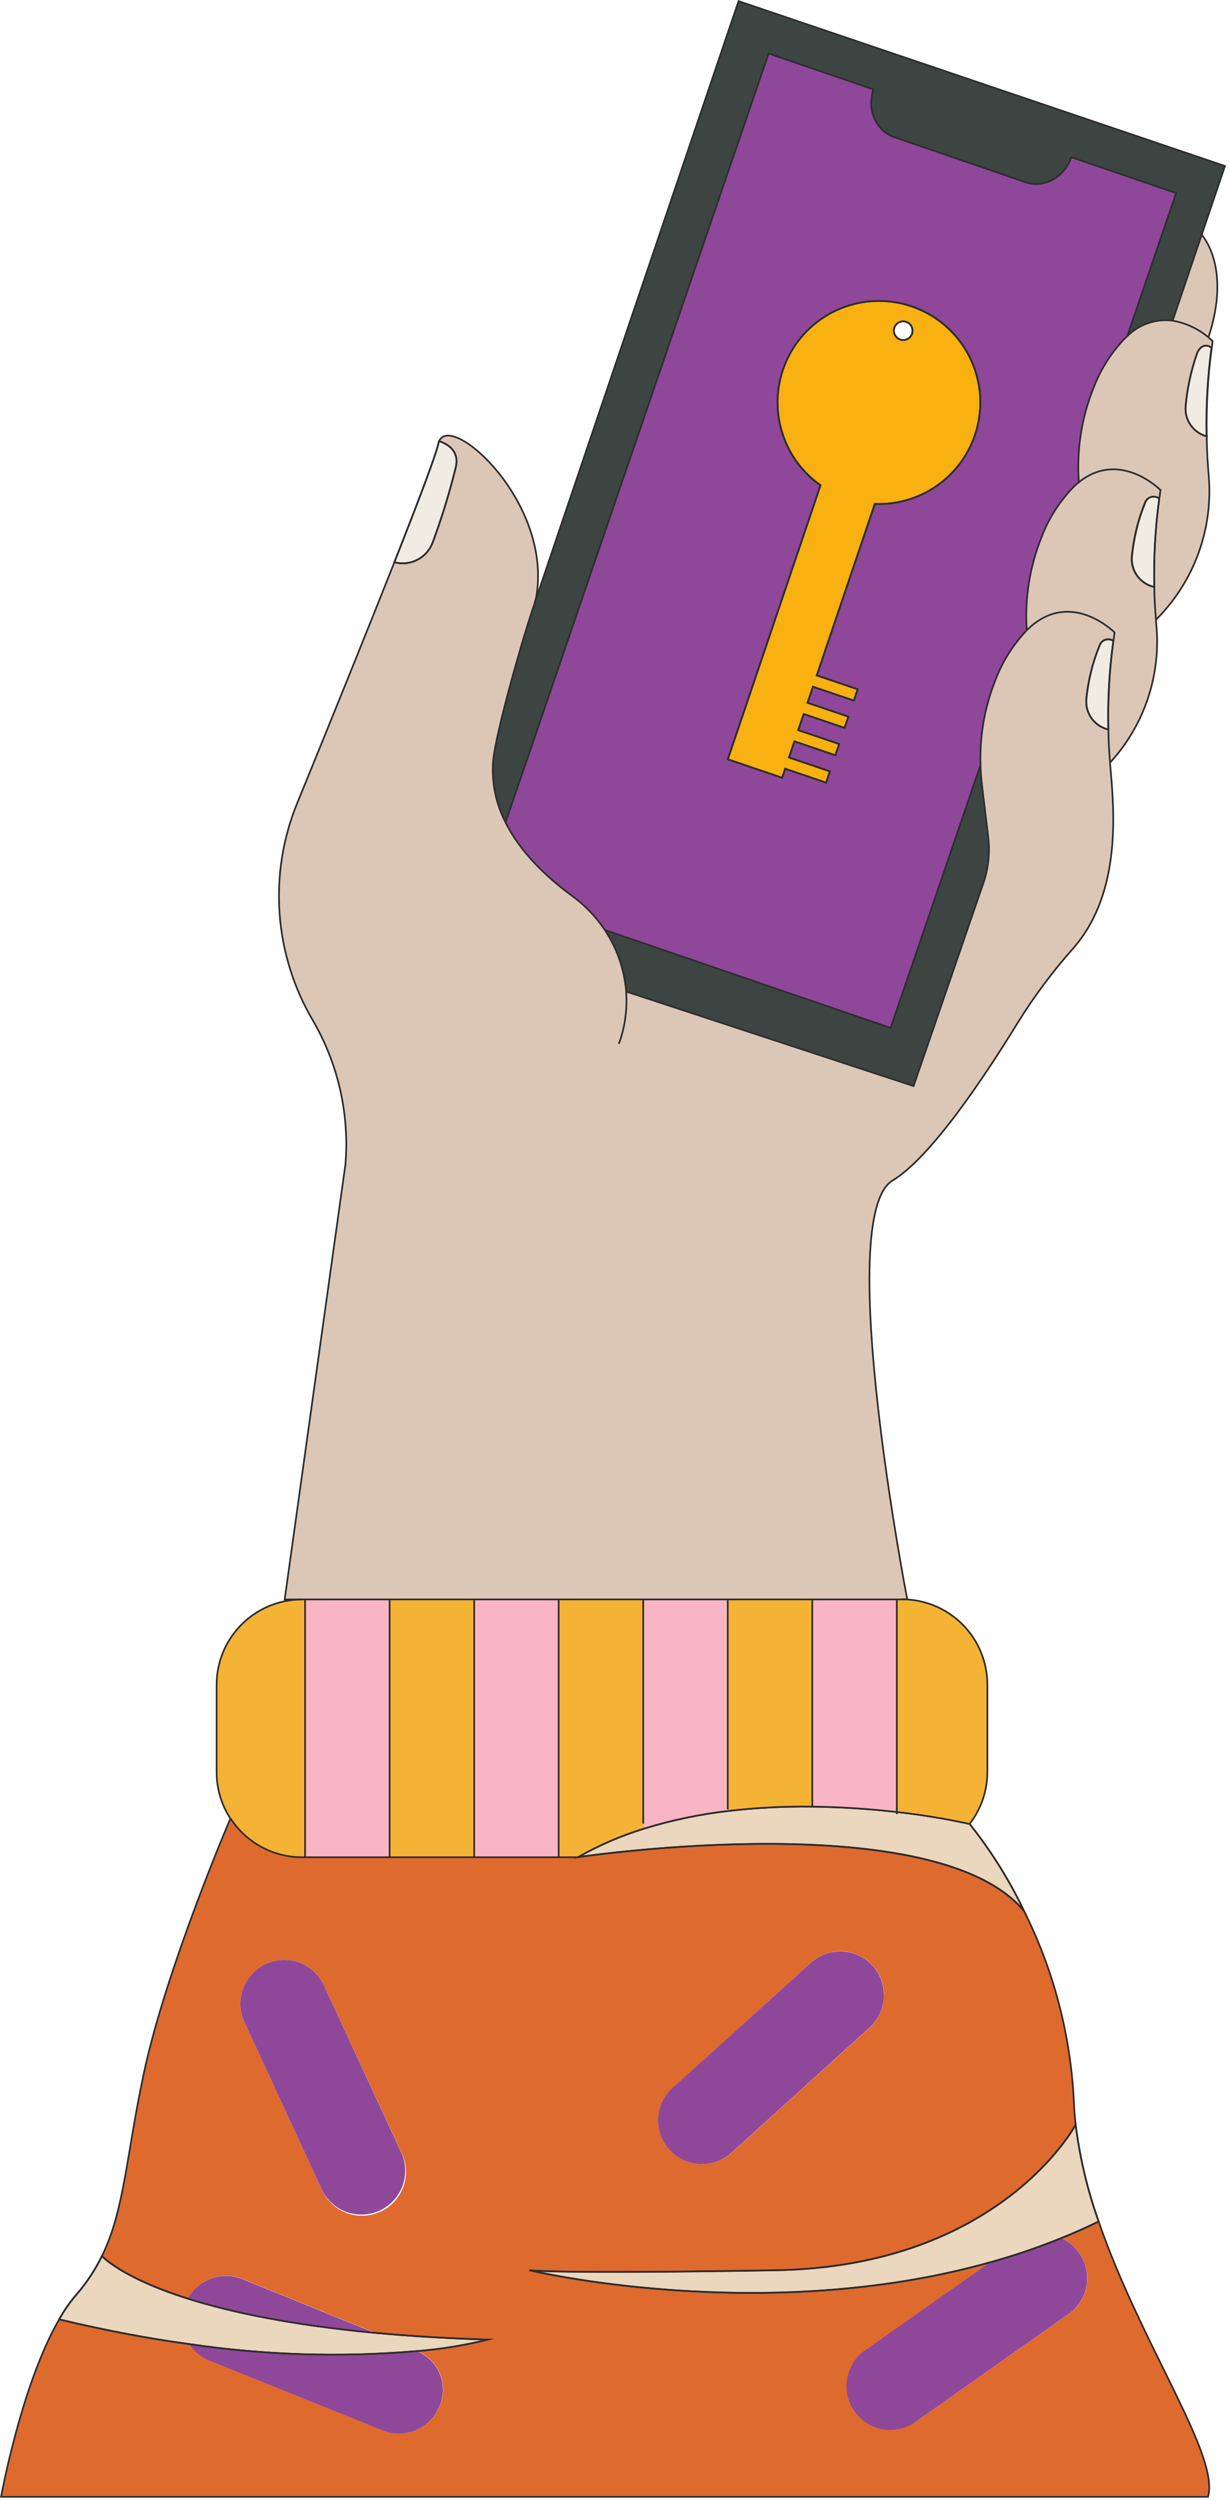 <svg width="245" height="498" viewBox="0 0 245 498" fill="none" xmlns="http://www.w3.org/2000/svg">
<g clip-path="url(#clip0_701:1148)">
<path d="M244.21 33.08L239.56 46.79L233.79 63.85C232.146 63.634 230.474 63.798 228.903 64.331C227.332 64.863 225.905 65.749 224.73 66.92L234.47 38.48L213.56 31.33C212.2 35.33 208.13 37.54 204.48 36.33L178.26 27.33C174.61 26.08 172.76 21.82 174.13 17.83L153.22 10.67L100.79 163.84C98.899 160.168 98.036 156.053 98.29 151.93C98.68 146.22 104.58 125.93 106.42 120.69L106.57 120.25L147.24 0.25L244.21 33.08Z" fill="#3D4543"/>
<path d="M233.79 63.85C236.415 64.308 238.871 65.454 240.91 67.17C241.42 67.59 241.7 67.87 241.7 67.87V68.21C241.7 68.54 241.61 68.87 241.57 69.21H241.47C239.62 68.06 238.75 70.31 238.75 70.31C237.516 73.776 236.726 77.385 236.4 81.05C236.304 82.367 236.669 83.676 237.431 84.754C238.194 85.832 239.306 86.611 240.58 86.96C240.58 89.52 240.75 92.1 240.96 94.67C241.423 99.926 240.728 105.22 238.924 110.178C237.12 115.137 234.252 119.64 230.52 123.37C230.35 121.23 230.25 119.09 230.2 116.95C230.063 111.056 230.397 105.161 231.2 99.32C231.2 99.01 231.28 98.7 231.33 98.38L231.43 97.67C231.43 97.67 223.35 89.53 215.16 96.12C214.684 89.64 215.71 83.138 218.16 77.12C219.57 73.485 221.696 70.169 224.41 67.37L224.82 66.99C225.978 65.819 227.388 64.928 228.942 64.383C230.496 63.839 232.154 63.657 233.79 63.85Z" fill="#DCC7B7"/>
<path d="M241.42 69.18H241.52C240.722 75.054 240.388 80.983 240.52 86.91C239.247 86.561 238.134 85.782 237.372 84.704C236.609 83.626 236.245 82.317 236.34 81C236.662 77.343 237.445 73.741 238.67 70.28C238.67 70.28 239.57 68.03 241.42 69.18Z" fill="#F0ECE4" stroke="#2D2D2E" stroke-width="0.34" stroke-miterlimit="10"/>
<path d="M239.56 46.79C239.56 46.79 245.56 53.08 240.91 67.17C238.872 65.454 236.415 64.308 233.79 63.85L239.56 46.79Z" fill="#DCC7B7"/>
<path d="M115.25 369.99C117.78 369.63 186.72 359.74 204.16 380.75C210.077 392.587 213.456 405.531 214.08 418.75C214.14 420.26 214.26 421.75 214.43 423.29C214.43 423.29 199.43 451.53 154.64 452.29C110.57 453.03 105.55 452.29 105.55 452.29C105.55 452.29 151.96 463.41 197.31 450.73L172.58 468.14C170.833 469.531 169.686 471.538 169.372 473.749C169.059 475.96 169.603 478.207 170.894 480.029C172.185 481.851 174.125 483.11 176.314 483.547C178.504 483.984 180.778 483.566 182.67 482.38L213.06 460.98C214.322 460.087 215.325 458.876 215.967 457.47C216.609 456.063 216.867 454.512 216.715 452.974C216.562 451.435 216.005 449.964 215.099 448.711C214.194 447.458 212.973 446.468 211.56 445.84C214.07 444.84 216.56 443.72 219.04 442.52C227.44 466.96 243.31 489.3 240.83 497.4H0.21C0.21 497.4 4.21 475.13 11.78 462.05C21.16 464.3 29.85 465.9 37.83 466.99C38.812 468.436 40.205 469.554 41.83 470.2L76.28 484.13C77.344 484.562 78.483 484.779 79.631 484.77C80.78 484.76 81.915 484.525 82.972 484.076C84.029 483.627 84.987 482.974 85.792 482.155C86.596 481.335 87.231 480.365 87.66 479.3C88.1 478.283 88.329 477.187 88.336 476.079C88.343 474.971 88.126 473.873 87.698 472.851C87.27 471.829 86.641 470.903 85.848 470.13C85.054 469.356 84.113 468.751 83.08 468.35C87.864 467.974 92.61 467.208 97.27 466.06C88.9 465.8 81.41 465.33 74.72 464.7L48.37 454C46.39 453.204 44.187 453.158 42.175 453.873C40.164 454.588 38.484 456.013 37.45 457.88C24.05 453.64 20.36 449.39 20.36 449.39C24.91 440.07 25.23 429.19 28.73 412.89C33.18 392.11 45.73 362.83 45.97 362.23C47.514 364.603 49.626 366.553 52.114 367.903C54.603 369.253 57.389 369.96 60.22 369.96H115.29L115.25 369.99ZM176.25 397.45C176.254 395.758 175.766 394.102 174.846 392.683C173.925 391.263 172.611 390.142 171.065 389.457C169.519 388.771 167.806 388.55 166.136 388.82C164.466 389.091 162.911 389.841 161.66 390.98L134.11 415.93C132.394 417.485 131.366 419.659 131.253 421.972C131.139 424.285 131.949 426.549 133.505 428.265C135.06 429.981 137.234 431.009 139.547 431.122C141.86 431.236 144.124 430.425 145.84 428.87L173.38 403.92C174.279 403.1 174.996 402.101 175.484 400.986C175.971 399.871 176.219 398.666 176.21 397.45H176.25ZM75.86 440.6C76.901 440.118 77.837 439.437 78.614 438.594C79.391 437.751 79.995 436.764 80.391 435.688C80.787 434.611 80.966 433.468 80.92 432.322C80.873 431.176 80.601 430.05 80.12 429.01L64.47 395.28C63.455 393.247 61.688 391.69 59.544 390.938C57.4 390.186 55.047 390.299 52.985 391.252C50.922 392.205 49.312 393.924 48.495 396.044C47.679 398.165 47.72 400.519 48.61 402.61L64.22 436.34C65.194 438.443 66.963 440.073 69.138 440.872C71.313 441.67 73.717 441.572 75.82 440.6H75.86Z" fill="#DF6A2E"/>
<path d="M234.47 38.48L224.73 66.92L224.32 67.3C221.606 70.099 219.48 73.415 218.07 77.05C215.621 83.068 214.594 89.57 215.07 96.05C214.682 96.363 214.312 96.697 213.96 97.05C211.172 99.929 209.004 103.35 207.59 107.1C205.27 112.921 204.272 119.186 204.67 125.44C201.833 128.409 199.64 131.933 198.23 135.79C196.171 141.087 195.211 146.749 195.41 152.43L177.52 204.7L120.52 185.19C118.765 182.559 116.557 180.26 114 178.4C108.7 174.53 103.64 169.62 100.73 163.76L153.16 10.59L174.07 17.75C172.7 21.75 174.55 26 178.2 27.25L204.42 36.25C208.07 37.5 212.14 35.25 213.5 31.25L234.47 38.48ZM194.36 86.66C195.569 83.109 195.766 79.291 194.929 75.635C194.092 71.978 192.254 68.626 189.62 65.955C186.986 63.284 183.661 61.399 180.016 60.51C176.372 59.621 172.552 59.764 168.984 60.924C165.416 62.083 162.242 64.212 159.815 67.073C157.389 69.934 155.807 73.414 155.246 77.123C154.685 80.832 155.168 84.624 156.64 88.075C158.111 91.525 160.515 94.498 163.58 96.66L145.1 151.28L155.93 154.95L156.54 153.16L164.69 155.93L165.45 153.68L157.3 150.92L158.38 147.71L166.54 150.47L167.3 148.23L159.14 145.47L160.23 142.26L168.38 145.02L169.14 142.78L160.99 140.02L162.08 136.82L170.23 139.58L170.99 137.33L162.84 134.57L174.41 100.4C178.774 100.574 183.076 99.329 186.673 96.852C190.27 94.375 192.967 90.799 194.36 86.66Z" fill="#8F4899"/>
<path d="M230.47 123.34C230.47 123.66 230.47 124 230.54 124.34C231.031 129.329 230.466 134.365 228.881 139.12C227.296 143.876 224.726 148.244 221.34 151.94C221.17 149.74 221.05 147.55 221.01 145.35C220.868 139.453 221.202 133.554 222.01 127.71C222.01 127.38 222.09 127.06 222.14 126.71L222.24 126C222.24 126 213.42 117.1 204.86 125.43L204.78 125.51C204.382 119.256 205.38 112.992 207.7 107.17C209.114 103.42 211.282 99.999 214.07 97.12C214.422 96.767 214.792 96.433 215.18 96.12C223.37 89.53 231.45 97.67 231.45 97.67L231.35 98.38C231.35 98.7 231.25 99.01 231.22 99.32H231.13C230.899 99.166 230.636 99.066 230.361 99.03C230.086 98.993 229.806 99.021 229.543 99.11C229.28 99.199 229.041 99.347 228.845 99.543C228.648 99.739 228.5 99.977 228.41 100.24C227.013 103.679 226.127 107.305 225.78 111C225.671 112.361 226.054 113.715 226.86 114.816C227.665 115.918 228.84 116.693 230.17 117H230.27C230.2 119.06 230.3 121.2 230.47 123.34Z" fill="#DCC7B7"/>
<path d="M231.01 99.28H231.1C230.297 105.12 229.963 111.016 230.1 116.91H230C228.67 116.602 227.496 115.827 226.69 114.726C225.884 113.625 225.501 112.27 225.61 110.91C225.957 107.214 226.843 103.589 228.24 100.15C228.333 99.884 228.487 99.642 228.689 99.446C228.892 99.25 229.138 99.104 229.407 99.019C229.676 98.935 229.961 98.914 230.239 98.959C230.518 99.005 230.782 99.114 231.01 99.28Z" fill="#F0ECE4" stroke="#2D2D2E" stroke-width="0.34" stroke-miterlimit="10"/>
<path d="M124.83 197.58H124.92L182.12 216.37L196.01 176.01C197.03 173.064 197.372 169.926 197.01 166.83L195.77 156.51C195.61 155.18 195.5 153.85 195.47 152.51C195.272 146.83 196.231 141.168 198.29 135.87C199.7 132.013 201.893 128.49 204.73 125.52L204.81 125.44C213.37 117.11 222.19 126.01 222.19 126.01L222.09 126.72C222.04 127.05 222 127.37 221.96 127.72C221.729 127.564 221.465 127.463 221.189 127.425C220.913 127.388 220.631 127.415 220.367 127.504C220.103 127.593 219.863 127.742 219.666 127.939C219.468 128.136 219.319 128.376 219.23 128.64C217.832 132.079 216.946 135.704 216.6 139.4C216.493 140.76 216.877 142.113 217.682 143.214C218.488 144.315 219.661 145.091 220.99 145.4C220.99 147.6 221.15 149.79 221.32 151.99C221.32 152.25 221.32 152.5 221.38 152.75C222.03 160.67 223.89 177.62 214.03 188.9C209.934 193.514 206.235 198.465 202.97 203.7C196.32 214.54 185.6 230.63 177.97 235.22C166.09 242.35 180.89 318.68 180.89 318.68H56.75L68.85 232.09C69.7 222.033 67.419 211.96 62.32 203.25C58.522 196.774 56.268 189.509 55.734 182.02C55.199 174.531 56.399 167.02 59.24 160.07C65.14 145.64 72.77 126.85 78.61 112.07C80.157 112.491 81.806 112.313 83.228 111.572C84.65 110.83 85.74 109.58 86.28 108.07C88.09 103.177 89.623 98.186 90.87 93.12C91.1 92.05 91.51 89.33 87.53 87.94C89.96 82.03 110.2 100.21 106.9 118.94C106.818 119.394 106.704 119.842 106.56 120.28L106.41 120.72C104.57 125.93 98.67 146.25 98.28 151.96C98.025 156.083 98.889 160.198 100.78 163.87C103.69 169.73 108.78 174.64 114.05 178.51C116.608 180.37 118.815 182.669 120.57 185.3C123.011 188.965 124.477 193.191 124.83 197.58Z" fill="#DCC7B7"/>
<path d="M219.2 128.61C219.289 128.346 219.438 128.105 219.635 127.908C219.833 127.711 220.073 127.562 220.337 127.473C220.601 127.384 220.883 127.357 221.159 127.395C221.435 127.433 221.699 127.533 221.93 127.69C221.122 133.533 220.788 139.432 220.93 145.33C219.602 145.02 218.428 144.245 217.622 143.144C216.817 142.043 216.433 140.689 216.54 139.33C216.899 135.646 217.795 132.034 219.2 128.61Z" fill="#F0ECE4" stroke="#2D2D2E" stroke-width="0.34" stroke-miterlimit="10"/>
<path d="M215.14 448.81C216.472 450.704 216.999 453.05 216.603 455.332C216.207 457.613 214.922 459.645 213.03 460.98L182.67 482.38C181.733 483.07 180.668 483.566 179.537 483.839C178.406 484.112 177.231 484.157 176.083 483.97C174.934 483.783 173.835 483.369 172.848 482.752C171.862 482.135 171.009 481.326 170.339 480.375C169.669 479.423 169.196 478.348 168.947 477.211C168.699 476.074 168.68 474.899 168.891 473.755C169.103 472.611 169.541 471.52 170.179 470.547C170.818 469.575 171.644 468.739 172.61 468.09L197.34 450.68C202.169 449.343 206.916 447.73 211.56 445.85C212.999 446.495 214.236 447.518 215.14 448.81Z" fill="#8F4899"/>
<path d="M214.43 423.28C215.253 429.85 216.789 436.312 219.01 442.55C216.54 443.75 214.01 444.86 211.53 445.87C206.886 447.75 202.138 449.363 197.31 450.7C151.96 463.38 105.55 452.26 105.55 452.26C105.55 452.26 110.55 453 154.64 452.26C199.43 451.49 214.43 423.28 214.43 423.28Z" fill="#EBD7BE" stroke="#2D2D2E" stroke-width="0.34" stroke-miterlimit="10"/>
<path d="M178.79 360.98C183.665 361.516 188.509 362.31 193.3 363.36C197.568 368.718 201.212 374.546 204.16 380.73C186.72 359.73 117.78 369.61 115.25 369.97C119.455 367.587 123.908 365.672 128.53 364.26C133.942 362.598 139.496 361.436 145.12 360.789C150.702 360.131 156.32 359.841 161.94 359.92C167.571 359.989 173.195 360.342 178.79 360.98Z" fill="#EBD7BE" stroke="#2D2D2E" stroke-width="0.34" stroke-miterlimit="10"/>
<path d="M196.98 166.82C197.342 169.916 197 173.054 195.98 176L182.09 216.36L124.89 197.57H124.8C124.454 193.167 122.987 188.926 120.54 185.25L177.54 204.76L195.43 152.49C195.43 153.83 195.57 155.16 195.73 156.49L196.98 166.82Z" fill="#3D4543"/>
<path d="M196.84 335.61V352.98C196.844 356.737 195.599 360.389 193.3 363.36C188.509 362.311 183.665 361.516 178.79 360.98V318.61H179.79C182.027 318.603 184.243 319.038 186.311 319.89C188.379 320.741 190.259 321.992 191.843 323.571C193.427 325.151 194.684 327.027 195.541 329.093C196.399 331.159 196.84 333.373 196.84 335.61Z" fill="#F5B335"/>
<path d="M181.67 61.03C186.276 62.587 190.167 65.752 192.629 69.945C195.091 74.138 195.958 79.078 195.072 83.859C194.186 88.64 191.606 92.942 187.806 95.974C184.005 99.007 179.238 100.568 174.38 100.37L162.81 134.54L170.96 137.3L170.2 139.55L162.05 136.79L160.96 139.99L169.11 142.75L168.35 144.99L160.2 142.23L159.11 145.44L167.27 148.2L166.51 150.44L158.35 147.68L157.27 150.89L165.42 153.65L164.66 155.9L156.51 153.13L155.9 154.92L145.07 151.25L163.55 96.71C159.581 93.909 156.753 89.773 155.584 85.058C154.414 80.344 154.981 75.366 157.181 71.034C159.38 66.704 163.065 63.309 167.562 61.472C172.059 59.635 177.067 59.478 181.67 61.03ZM181.8 66.47C181.916 66.122 181.927 65.747 181.83 65.393C181.734 65.039 181.535 64.721 181.258 64.48C180.981 64.238 180.639 64.084 180.275 64.037C179.911 63.99 179.541 64.051 179.212 64.214C178.883 64.376 178.609 64.632 178.425 64.95C178.241 65.268 178.156 65.633 178.179 65.999C178.202 66.366 178.334 66.717 178.556 67.009C178.779 67.301 179.083 67.521 179.43 67.64C179.664 67.722 179.912 67.757 180.16 67.742C180.408 67.727 180.65 67.664 180.874 67.555C181.097 67.447 181.296 67.294 181.46 67.108C181.624 66.922 181.75 66.705 181.83 66.47H181.8Z" fill="#F8B111" stroke="#2D2D2E" stroke-width="0.34" stroke-miterlimit="10"/>
<path d="M178.79 318.61V360.98C173.195 360.336 167.571 359.975 161.94 359.9V318.61H178.79Z" fill="#F9B5C3"/>
<path d="M173.96 391.59C175.51 393.308 176.315 395.571 176.199 397.883C176.083 400.194 175.055 402.366 173.34 403.92L145.8 428.87C144.084 430.425 141.82 431.236 139.507 431.122C137.194 431.009 135.02 429.981 133.465 428.265C131.909 426.549 131.099 424.285 131.213 421.972C131.326 419.659 132.354 417.485 134.07 415.93L161.67 390.98C163.384 389.438 165.638 388.637 167.941 388.751C170.243 388.866 172.407 389.886 173.96 391.59Z" fill="#8F4899"/>
<path d="M161.94 318.61V359.9C156.321 359.821 150.702 360.112 145.12 360.77V360.46V318.61H161.94Z" fill="#F5B335"/>
<path d="M145.08 360.46V360.77C139.455 361.417 133.902 362.578 128.49 364.24L128.19 363.29V318.61H145.04L145.08 360.46Z" fill="#F9B5C3"/>
<path d="M128.23 363.28L128.53 364.23C123.908 365.643 119.455 367.557 115.25 369.94H111.38V318.56H128.23V363.28Z" fill="#F5B335"/>
<path d="M111.38 318.6H94.53V369.98H111.38V318.6Z" fill="#F9B5C3"/>
<path d="M94.52 318.6H77.67V369.98H94.52V318.6Z" fill="#F5B335"/>
<path d="M87.53 87.88C91.53 89.27 91.1 91.99 90.87 93.06C89.622 98.126 88.09 103.117 86.28 108.01C85.74 109.519 84.65 110.77 83.228 111.511C81.806 112.253 80.157 112.431 78.61 112.01C83.35 100.01 86.91 90.62 87.38 88.39C87.414 88.216 87.464 88.045 87.53 87.88Z" fill="#F0ECE4" stroke="#2D2D2E" stroke-width="0.34" stroke-miterlimit="10"/>
<path d="M83.04 468.38C84.073 468.781 85.014 469.386 85.808 470.16C86.601 470.933 87.231 471.859 87.658 472.881C88.086 473.903 88.303 475.001 88.296 476.109C88.29 477.217 88.06 478.312 87.62 479.33C87.191 480.395 86.556 481.365 85.752 482.185C84.948 483.005 83.989 483.657 82.932 484.106C81.875 484.555 80.74 484.791 79.592 484.8C78.443 484.809 77.304 484.591 76.24 484.16L41.79 470.28C40.165 469.634 38.772 468.516 37.79 467.07C52.773 469.249 67.957 469.688 83.04 468.38Z" fill="#8F4899"/>
<path d="M83.04 468.38C67.966 469.659 52.796 469.192 37.83 466.99C29.83 465.9 21.16 464.3 11.78 462.05C12.762 460.309 13.907 458.665 15.2 457.14C17.241 454.804 18.962 452.208 20.32 449.42C20.32 449.42 24.01 453.67 37.41 457.91C45.68 460.52 57.62 463.13 74.68 464.73C81.37 465.36 88.86 465.83 97.23 466.09C92.57 467.238 87.824 468.004 83.04 468.38Z" fill="#EBD7BE" stroke="#2D2D2E" stroke-width="0.34" stroke-miterlimit="10"/>
<path d="M80.08 429.01C80.97 431.1 81.011 433.455 80.194 435.575C79.378 437.696 77.767 439.415 75.705 440.368C73.643 441.321 71.29 441.433 69.146 440.681C67.002 439.93 65.235 438.373 64.22 436.34L48.61 402.61C47.72 400.52 47.679 398.165 48.495 396.045C49.312 393.924 50.922 392.205 52.984 391.252C55.047 390.299 57.399 390.186 59.544 390.938C61.688 391.69 63.455 393.248 64.47 395.28L80.08 429.01Z" fill="#8F4899"/>
<path d="M77.67 318.6H60.82V369.98H77.67V318.6Z" fill="#F9B5C3"/>
<path d="M48.33 454.03L74.68 464.73C57.62 463.13 45.68 460.52 37.41 457.91C38.444 456.042 40.125 454.618 42.136 453.903C44.147 453.188 46.35 453.233 48.33 454.03Z" fill="#8F4899"/>
<path d="M60.82 318.61V369.99H60.18C57.349 369.99 54.563 369.283 52.074 367.933C49.586 366.583 47.474 364.633 45.93 362.26C44.13 359.504 43.174 356.282 43.18 352.99V335.62C43.18 331.111 44.971 326.787 48.159 323.599C51.347 320.411 55.672 318.62 60.18 318.62L60.82 318.61Z" fill="#F5B335"/>
<path d="M106.55 120.23L147.23 0.22L244.2 33.07L239.56 46.78L233.78 63.84V63.85" stroke="#2D2D2E" stroke-width="0.34" stroke-miterlimit="10"/>
<path d="M194.36 86.66C195.569 83.109 195.766 79.291 194.929 75.635C194.092 71.978 192.254 68.627 189.62 65.956C186.986 63.285 183.661 61.399 180.016 60.51C176.372 59.622 172.552 59.765 168.984 60.924C165.417 62.083 162.242 64.212 159.816 67.073C157.389 69.934 155.807 73.414 155.246 77.123C154.685 80.832 155.168 84.624 156.64 88.075C158.112 91.525 160.515 94.498 163.58 96.66L145.1 151.28L155.93 154.95L156.54 153.16L164.69 155.93L165.45 153.68L157.3 150.92L158.38 147.71L166.54 150.47L167.3 148.23L159.14 145.47L160.23 142.26L168.38 145.02L169.14 142.78L160.99 140.02L162.08 136.82L170.23 139.58L170.99 137.33L162.84 134.57L174.41 100.4C178.774 100.574 183.076 99.329 186.673 96.852C190.27 94.375 192.967 90.799 194.36 86.66V86.66Z" stroke="#2D2D2E" stroke-width="0.34" stroke-miterlimit="10"/>
<path d="M181.83 66.47C181.712 66.818 181.493 67.124 181.202 67.348C180.91 67.572 180.559 67.704 180.192 67.729C179.825 67.754 179.46 67.669 179.141 67.486C178.822 67.302 178.565 67.029 178.402 66.699C178.238 66.37 178.176 66 178.223 65.635C178.27 65.27 178.425 64.928 178.666 64.651C178.908 64.374 179.226 64.174 179.581 64.078C179.936 63.982 180.311 63.993 180.66 64.11C181.127 64.269 181.512 64.607 181.731 65.049C181.95 65.491 181.986 66.001 181.83 66.47V66.47Z" stroke="#2D2D2E" stroke-width="0.34" stroke-miterlimit="10"/>
<path d="M179.83 318.61C184.339 318.61 188.663 320.401 191.851 323.589C195.039 326.777 196.83 331.101 196.83 335.61V352.98C196.834 356.737 195.589 360.388 193.29 363.36" stroke="#2D2D2E" stroke-width="0.34" stroke-miterlimit="10"/>
<path d="M45.93 362.28C44.13 359.524 43.174 356.302 43.18 353.01V335.64C43.18 331.131 44.971 326.807 48.159 323.619C51.347 320.431 55.672 318.64 60.18 318.64" stroke="#2D2D2E" stroke-width="0.34" stroke-miterlimit="10"/>
<path d="M115.67 369.99H60.21C57.379 369.99 54.593 369.283 52.104 367.933C49.616 366.583 47.504 364.633 45.96 362.26" stroke="#2D2D2E" stroke-width="0.34" stroke-miterlimit="10"/>
<path d="M45.93 362.28C45.67 362.88 33.14 392.16 28.69 412.94C25.19 429.24 24.87 440.12 20.32 449.44C18.962 452.228 17.241 454.824 15.2 457.16C13.907 458.684 12.762 460.329 11.78 462.07C4.23 475.15 0.21 497.42 0.21 497.42H240.8C243.28 489.32 227.41 466.979 219.01 442.539C216.789 436.301 215.253 429.84 214.43 423.27C214.26 421.75 214.14 420.27 214.08 418.73C213.456 405.511 210.077 392.567 204.16 380.73C201.212 374.546 197.568 368.718 193.3 363.36C188.509 362.31 183.665 361.516 178.79 360.98C173.195 360.336 167.571 359.975 161.94 359.9C156.32 359.821 150.701 360.112 145.12 360.77C139.495 361.417 133.942 362.578 128.53 364.24C123.908 365.652 119.455 367.567 115.25 369.95C115.25 369.95 115.25 369.95 115.25 369.95C117.78 369.59 186.72 359.7 204.16 380.71" stroke="#2D2D2E" stroke-width="0.34" stroke-miterlimit="10"/>
<path d="M215.07 96.17C215.075 96.144 215.075 96.117 215.07 96.09C214.594 89.61 215.621 83.108 218.07 77.09C219.48 73.455 221.606 70.14 224.32 67.34L224.73 66.96C225.904 65.789 227.332 64.903 228.903 64.371C230.473 63.838 232.146 63.674 233.79 63.89C236.415 64.348 238.872 65.494 240.91 67.21C241.42 67.63 241.7 67.91 241.7 67.91V68.25C241.7 68.58 241.61 68.91 241.57 69.25C240.772 75.125 240.438 81.053 240.57 86.98C240.57 89.54 240.74 92.12 240.95 94.69C241.413 99.946 240.718 105.24 238.914 110.199C237.111 115.157 234.242 119.66 230.51 123.39V123.39" stroke="#2D2D2E" stroke-width="0.34" stroke-miterlimit="10"/>
<path d="M204.67 125.46C204.273 119.206 205.27 112.941 207.59 107.12C209.004 103.37 211.172 99.949 213.96 97.07C214.312 96.717 214.683 96.383 215.07 96.07C223.26 89.48 231.34 97.62 231.34 97.62L231.24 98.33C231.24 98.65 231.14 98.96 231.11 99.27C230.307 105.11 229.973 111.006 230.11 116.9C230.11 119.04 230.26 121.18 230.43 123.32C230.43 123.64 230.43 123.98 230.5 124.32C230.991 129.308 230.426 134.345 228.841 139.1C227.256 143.856 224.686 148.224 221.3 151.92" stroke="#2D2D2E" stroke-width="0.34" stroke-miterlimit="10"/>
<path d="M124.92 197.57L182.12 216.36L196.01 176C197.03 173.054 197.372 169.916 197.01 166.82L195.77 156.5C195.61 155.17 195.5 153.84 195.47 152.5C195.272 146.82 196.231 141.158 198.29 135.86C199.7 132.003 201.893 128.479 204.73 125.51L204.81 125.43C213.37 117.1 222.19 126 222.19 126L222.09 126.71C222.04 127.04 222 127.36 221.96 127.71C221.152 133.554 220.818 139.452 220.96 145.35C220.96 147.55 221.12 149.74 221.29 151.94C221.29 152.2 221.29 152.45 221.35 152.7C222 160.62 223.86 177.57 214 188.85C209.904 193.464 206.205 198.415 202.94 203.65C196.29 214.49 185.57 230.58 177.94 235.17C166.06 242.3 180.86 318.63 180.86 318.63H56.75L68.85 232.04C69.7 221.983 67.419 211.91 62.32 203.2C58.522 196.724 56.268 189.459 55.734 181.97C55.199 174.481 56.399 166.97 59.24 160.02C65.14 145.59 72.77 126.8 78.61 112.02C83.35 100.02 86.91 90.63 87.38 88.4C87.415 88.233 87.466 88.068 87.53 87.91C89.96 82 110.2 100.18 106.9 118.91C106.818 119.364 106.704 119.812 106.56 120.25L106.41 120.69C104.57 125.9 98.67 146.22 98.28 151.93C98.025 156.052 98.889 160.168 100.78 163.84C103.69 169.7 108.78 174.61 114.05 178.48C116.608 180.34 118.815 182.639 120.57 185.27C123.017 188.946 124.484 193.187 124.83 197.59C125.047 200.626 124.709 203.676 123.83 206.59C123.695 207.055 123.535 207.513 123.35 207.96" stroke="#2D2D2E" stroke-width="0.34" stroke-miterlimit="10"/>
<path d="M78.61 111.99C80.157 112.411 81.806 112.233 83.228 111.491C84.65 110.75 85.74 109.499 86.28 107.99C88.09 103.097 89.622 98.106 90.87 93.04C91.1 91.97 91.51 89.25 87.53 87.86" stroke="#2D2D2E" stroke-width="0.34" stroke-miterlimit="10"/>
<path d="M220.96 145.33C219.631 145.02 218.458 144.245 217.652 143.144C216.847 142.043 216.463 140.689 216.57 139.33C216.915 135.634 217.802 132.008 219.2 128.57C219.289 128.306 219.438 128.065 219.635 127.868C219.832 127.671 220.073 127.522 220.337 127.433C220.601 127.344 220.882 127.317 221.159 127.355C221.435 127.392 221.699 127.493 221.93 127.65" stroke="#2D2D2E" stroke-width="0.34" stroke-miterlimit="10"/>
<path d="M230.05 116.92C228.72 116.613 227.545 115.837 226.74 114.736C225.934 113.635 225.551 112.28 225.66 110.92C226.007 107.224 226.893 103.599 228.29 100.16C228.38 99.897 228.528 99.659 228.725 99.463C228.921 99.266 229.16 99.118 229.423 99.029C229.686 98.941 229.966 98.913 230.241 98.95C230.516 98.986 230.779 99.085 231.01 99.24" stroke="#2D2D2E" stroke-width="0.34" stroke-miterlimit="10"/>
<path d="M240.74 86.99L240.53 86.93C239.256 86.581 238.144 85.801 237.381 84.724C236.619 83.646 236.254 82.337 236.35 81.02C236.667 77.356 237.446 73.748 238.67 70.28C238.67 70.28 239.54 68.03 241.39 69.18" stroke="#2D2D2E" stroke-width="0.34" stroke-miterlimit="10"/>
<path d="M239.56 46.79C239.56 46.79 245.56 53.08 240.91 67.17" stroke="#2D2D2E" stroke-width="0.34" stroke-miterlimit="10"/>
<path d="M120.56 185.26L177.54 204.77L195.43 152.49" stroke="#2D2D2E" stroke-width="0.34" stroke-miterlimit="10"/>
<path d="M174.12 17.82L153.22 10.66L100.78 163.83" stroke="#2D2D2E" stroke-width="0.34" stroke-miterlimit="10"/>
<path d="M224.73 66.92L234.46 38.47L213.56 31.32" stroke="#2D2D2E" stroke-width="0.34" stroke-miterlimit="10"/>
<path d="M174.13 17.82C172.76 21.82 174.61 26.07 178.26 27.32L204.48 36.32C208.13 37.57 212.2 35.32 213.56 31.32" stroke="#2D2D2E" stroke-width="0.34" stroke-miterlimit="10"/>
<path d="M214.43 423.28C214.43 423.28 199.43 451.52 154.64 452.28C110.57 453.02 105.55 452.28 105.55 452.28C105.55 452.28 151.96 463.4 197.31 450.72C202.138 449.383 206.886 447.771 211.53 445.89C214.04 444.89 216.53 443.77 219.01 442.57" stroke="#2D2D2E" stroke-width="0.34" stroke-miterlimit="10"/>
<path d="M20.32 449.42C20.32 449.42 24.01 453.67 37.41 457.91C45.68 460.52 57.62 463.13 74.68 464.73C81.37 465.36 88.86 465.83 97.23 466.09C92.57 467.238 87.824 468.004 83.04 468.38C67.966 469.659 52.796 469.192 37.83 466.99C29.83 465.9 21.16 464.3 11.78 462.05" stroke="#2D2D2E" stroke-width="0.34" stroke-miterlimit="10"/>
<path d="M60.82 318.6V369.98" stroke="#2D2D2E" stroke-width="0.34" stroke-miterlimit="10"/>
<path d="M77.67 318.6V369.98" stroke="#2D2D2E" stroke-width="0.34" stroke-miterlimit="10"/>
<path d="M94.53 318.6V369.98" stroke="#2D2D2E" stroke-width="0.34" stroke-miterlimit="10"/>
<path d="M111.37 318.6V369.98" stroke="#2D2D2E" stroke-width="0.34" stroke-miterlimit="10"/>
<path d="M128.23 318.6V363.29" stroke="#2D2D2E" stroke-width="0.34" stroke-miterlimit="10"/>
<path d="M145.08 318.6V360.46" stroke="#2D2D2E" stroke-width="0.34" stroke-miterlimit="10"/>
<path d="M161.93 318.61V359.9V359.91" stroke="#2D2D2E" stroke-width="0.34" stroke-miterlimit="10"/>
<path d="M178.78 318.61V360.98V361.42" stroke="#2D2D2E" stroke-width="0.34" stroke-miterlimit="10"/>
</g>
<defs>
<clipPath id="clip0_701:1148">
<rect width="244.42" height="497.57" fill="white"/>
</clipPath>
</defs>
</svg>
